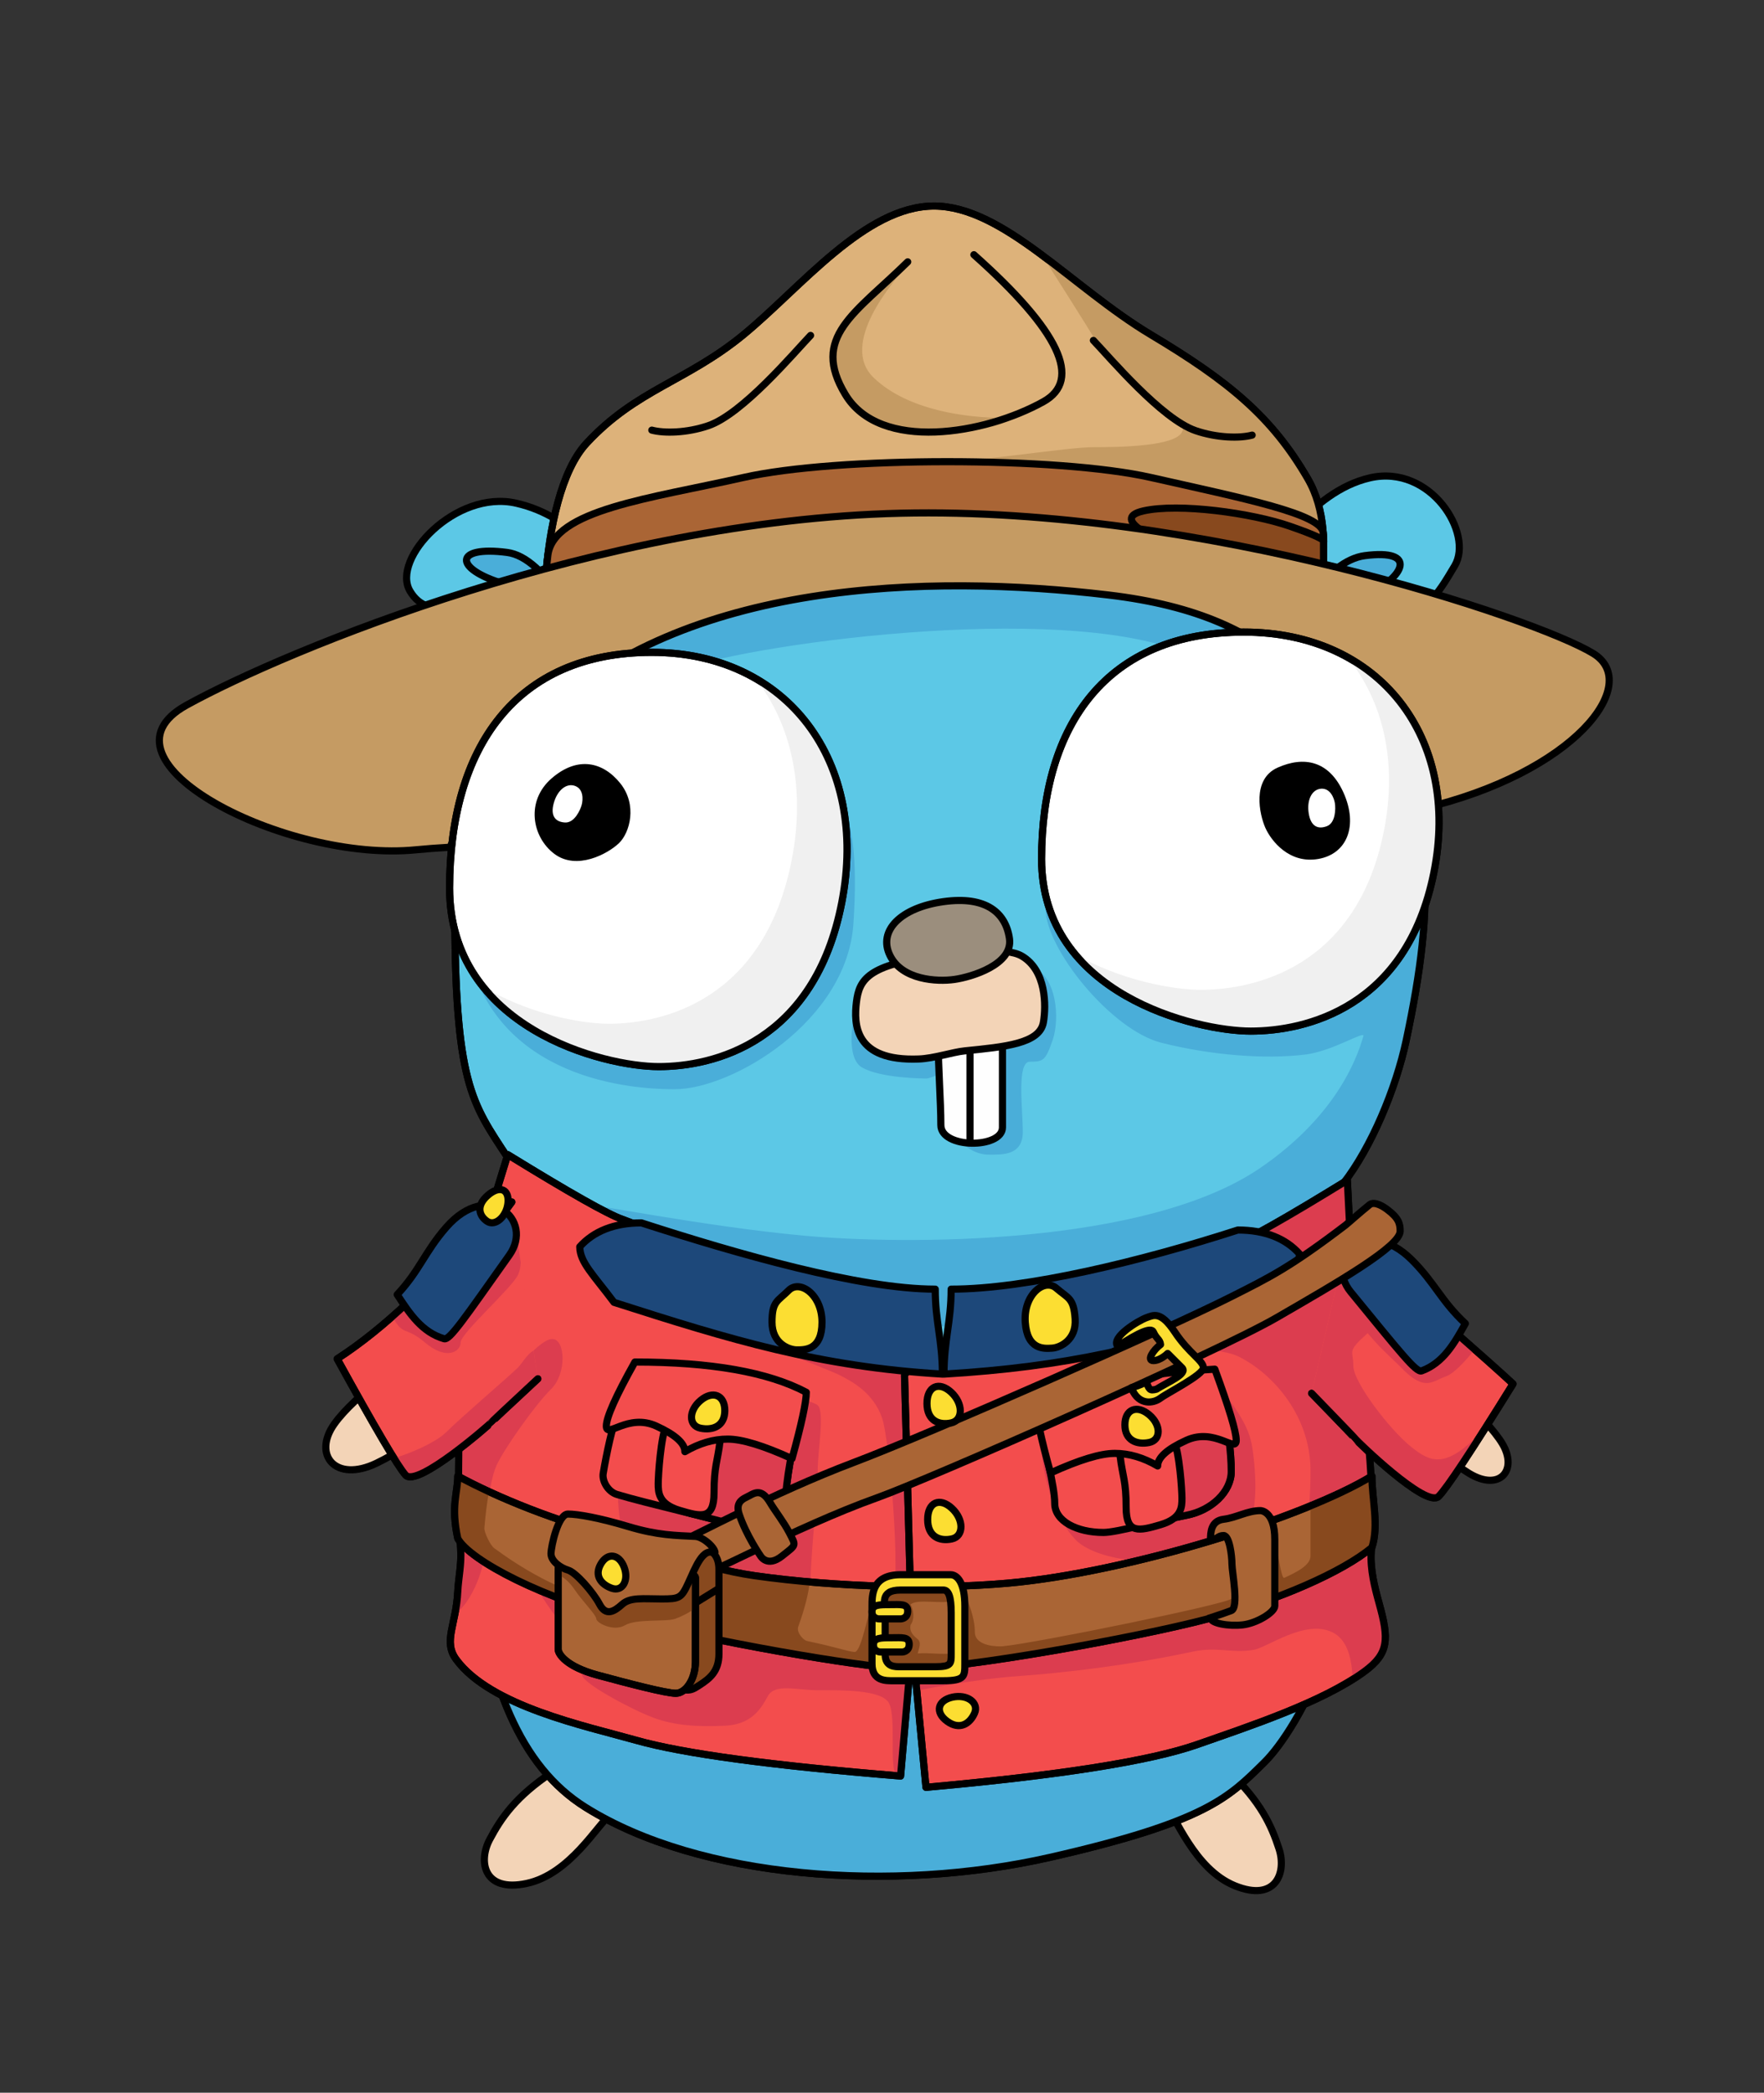 <?xml version="1.0" encoding="UTF-8"?>
<svg width="247px" height="293px" viewBox="0 0 247 293" version="1.1" xmlns="http://www.w3.org/2000/svg" xmlns:xlink="http://www.w3.org/1999/xlink">
    <rect x="0" y="0" width="247" height="293" fill="#333333" stroke="none"/>
    <!-- Generator: Sketch 54.1 (76490) - https://sketchapp.com -->
    <title>Mountie Gopher</title>
    <desc>Created with Sketch.</desc>
    <g id="Mountie-Gopher" stroke="none" stroke-width="1" fill="none" fill-rule="evenodd">
        <g id="gopher-mountie" transform="translate(21.5, 28)">
            <path d="M51.333,220.755 C48.484,226.076 48.07,229.635 48.07,233.107 C48.07,236.579 50.791,240.107 55.54,236.107 C60.289,232.107 60.418,224.107 61.367,222.107" id="leg-2" stroke="#000000" fill="#F3D4B7" stroke-linecap="round" stroke-linejoin="round" transform="translate(54.719, 229.319) rotate(28) translate(-54.719, -229.319) "></path>
            <path d="M146.715,220.755 C143.866,226.076 143.452,229.635 143.452,233.107 C143.452,236.579 146.173,240.107 150.922,236.107 C155.671,232.107 155.799,224.107 156.749,222.107" id="leg-" stroke="#000000" fill="#F3D4B7" stroke-linecap="round" stroke-linejoin="round" transform="translate(150.101, 229.319) scale(-1, 1) rotate(18) translate(-150.101, -229.319) "></path>
            <g id="ear" transform="translate(153.829, 31.985)" stroke="#000000" stroke-linecap="round" stroke-linejoin="round">
                <path d="M7.957,6.494 C4.213,14.542 4.187,15.876 4.211,21.138 C4.236,26.401 14.451,31.609 20.726,25.575 C27,19.542 26.592,8.412 27.839,5.386" fill="#5CC8E6" transform="translate(16.023, 16.833) rotate(211) translate(-16.023, -16.833) "></path>
                <path d="M10.271,26.829 C9.494,27.222 11.271,25.551 16.271,23.19 C21.271,20.829 23.271,16.829 15.764,17.814 C13.157,18.156 10.383,20.325 7.44,24.32" id="Path" fill="#4AAED9"></path>
            </g>
            <g id="ear-copy" transform="translate(48.777, 51.034) scale(-1, 1) translate(-48.777, -51.034) translate(32.277, 35.534)" stroke="#000000" stroke-linecap="round" stroke-linejoin="round">
                <path d="M12.967,7.236 C9.223,15.284 3.193,14.392 3.218,19.654 C3.242,24.916 16.029,28.579 22.303,22.546 C28.577,16.513 28.001,8.984 29.247,5.958" id="ear" fill="#5CC8E6" transform="translate(16.232, 15.815) rotate(211) translate(-16.232, -15.815) "></path>
                <path d="M10.271,21.829 C9.494,22.222 9.271,20.267 16.271,18.19 C23.271,16.112 23.271,12.829 15.764,13.814 C13.157,14.156 10.383,16.658 7.44,21.32" id="Path" fill="#4AAED9"></path>
            </g>
            <g id="body" transform="translate(42, 43)">
                <path d="M16.6,19.131 C6.87,29.401 0.175,40.562 0.175,55.773 C0.175,80.817 2.551,83.361 7.58,91.065 C8.039,93.185 8.371,95.742 8.503,99.051 C8.675,103.339 5.313,109.588 4.69,113.739 C2.746,126.691 1.265,138.691 2.551,147.936 C4.891,164.756 9.233,176.257 18.503,182.051 C34.503,192.051 61.503,194.051 83.503,189.051 C105.503,184.051 108.6,180.595 113.503,175.775 C118.407,170.956 127.503,154.051 125.503,136.051 C123.503,118.051 122.6,111.757 124.6,94.677 C128.503,89.662 131.952,81.468 133.406,74.631 C137.495,55.398 137.495,42.427 128.503,32.051 C115.503,17.051 111.638,5.131 88.6,2.131 C65.561,-0.869 34.6,0.131 16.6,19.131 Z" stroke="#000000" fill="#5CC8E6"></path>
                <path d="M20.507,15.448 C28.337,13.365 40.811,10.42 45,8.741 C51,6.335 94,8.668 96,8.668 C96.842,8.668 102.652,9.259 109.171,9.88 C116.323,15.388 120.816,23.181 128.503,32.051 C137.495,42.427 137.495,55.398 133.406,74.631 C131.952,81.468 128.503,89.662 124.6,94.677 C123.894,100.7 123.55,105.382 123.488,109.709 C108.967,112.681 92.238,114.782 81,115.475 C58,116.895 15,97.425 17,97.425 C19,97.425 35,100.704 49,102 C63,103.296 96.956,103.5 113,92.5 C120.914,87.074 125.564,80.471 127.404,74.073 C127.646,73.231 123.109,76.179 119.269,76.648 C113.608,77.341 106.076,76.746 99.131,75 C92.093,73.23 82.904,61.843 82.904,56.233 C82.904,53.292 128.642,58.786 129,56.507 C130.436,47.355 120,29.407 104,21.171 C88,12.935 43,18.844 32,22.685 C31.452,22.877 45.901,26.26 53.132,38.302 C56.054,43.169 56.579,49.483 56,58.298 C55.101,72 39,81.5 31,81.5 C28.194,81.5 8.519,81.54 2.828,65.097 C0.962,59.706 3.686,46.836 11,26.485 C11.047,26.125 11.096,25.776 11.146,25.437 C12.823,23.282 14.65,21.189 16.6,19.131 C17.843,17.819 19.147,16.593 20.507,15.448 Z M123.491,156.643 C120.826,165.757 116.422,172.907 113.503,175.775 C108.6,180.595 105.503,184.051 83.503,189.051 C61.503,194.051 34.503,192.051 18.503,182.051 C10.828,177.254 6.531,168.546 3.952,156.147 C6.156,156.19 9.113,156.558 12.604,156.558 C23.39,156.558 49.002,160.3 56.16,159 C63.318,157.701 110,153.972 121.075,155.662 C122.045,155.81 122.849,156.146 123.491,156.643 Z M58,66.361 C60,63.722 77.485,63.097 81,64.382 C84.515,65.668 84.904,71.675 83.904,74.587 C82.904,77.5 82.6,77.648 80.713,77.648 C78.827,77.648 79.713,84.218 79.713,87.5 C79.713,90.782 76.867,90.662 75,90.662 C73.133,90.662 71.6,89.718 69.688,87.5 C68.413,86.021 68.837,82.966 70.96,78.336 C68.053,79.445 66.499,80 66.299,80 C65.998,80 59.808,80 57.16,78.429 C54.512,76.858 56,69 58,66.361 Z" id="shadow" fill="#4AAED9"></path>
                <path d="M16.6,19.131 C6.87,29.401 0.175,40.562 0.175,55.773 C0.175,80.817 2.551,83.361 7.58,91.065 C8.039,93.185 8.371,95.742 8.503,99.051 C8.675,103.339 5.313,109.588 4.69,113.739 C2.746,126.691 1.265,138.691 2.551,147.936 C4.891,164.756 9.233,176.257 18.503,182.051 C34.503,192.051 61.503,194.051 83.503,189.051 C105.503,184.051 108.6,180.595 113.503,175.775 C118.407,170.956 127.503,154.051 125.503,136.051 C123.503,118.051 122.6,111.757 124.6,94.677 C128.503,89.662 131.952,81.468 133.406,74.631 C137.495,55.398 137.495,42.427 128.503,32.051 C115.503,17.051 111.638,5.131 88.6,2.131 C65.561,-0.869 34.6,0.131 16.6,19.131 Z" id="body-over-shadow" stroke="#000000"></path>
            </g>
            <g id="teeth" transform="translate(109.722, 114.718)" stroke="#000000">
                <path d="M0.145,2.807 C0.145,6.817 0.519,11.476 0.519,14.803 C0.519,18.131 9.145,18.131 9.145,15.131 C9.145,12.131 9.145,5.807 9.145,2.807 C9.145,-0.193 0.145,-1.204 0.145,2.807 Z" id="tooth-2" fill="#FEFEFE"></path>
                <path d="M4.6,2.79 L4.6,17.131" id="tooth"></path>
            </g>
            <path d="M98.432,112.056 C97.999,115.161 97.973,120.392 107.025,120.194 C109.169,120.147 111.737,119.311 113.487,119.166 C119.123,118.698 123.988,118.336 124.556,115.359 C124.997,113.046 125.087,108.113 121.718,106.047 C119.402,104.627 113.557,105.422 109.667,105.836 C100.117,106.853 98.866,108.951 98.432,112.056 Z" id="mug" stroke="#000000" fill="#F3D4B7" transform="translate(111.532, 112.718) rotate(-1) translate(-111.532, -112.718) "></path>
            <path d="M102.674,104.621 C102.674,108.288 108.709,109.205 111.123,109.205 C113.537,109.205 118.365,108.288 119.572,104.621 C120.779,100.955 117.158,98.205 111.123,98.205 C105.088,98.205 102.674,100.955 102.674,104.621 Z" id="nose" stroke="#000000" fill="#9B8E7D" transform="translate(111.239, 103.705) scale(-1, 1) rotate(8) translate(-111.239, -103.705) "></path>
            <g id="hat">
                <path d="M109.282,0.848 C99.623,0.848 90.623,12.271 82.623,18.848 C74.623,25.425 67.623,26.516 60.623,34.068 C53.623,41.62 53.623,65.908 56.623,70.547 C59.623,75.186 65.623,56.598 85.623,54.223 C105.623,51.848 135.623,53.09 145.623,56.702 C155.623,60.313 161.623,66.977 161.623,63.645 C161.623,60.313 166.623,47.683 161.623,39.041 C156.623,30.398 150.623,25.425 139.623,18.848 C128.623,12.271 118.941,0.848 109.282,0.848 Z" id="Path-6" stroke="#000000" fill="#DDB27A"></path>
                <path d="M127.36,9.97 C131.3,13.026 135.363,16.301 139.623,18.848 C142.179,20.376 144.465,21.818 146.531,23.239 C149.59,26.079 156.233,31.333 157,32.499 C157.476,33.222 158.872,34.954 160.207,36.732 C160.69,37.473 161.161,38.241 161.623,39.041 C162.39,40.365 162.921,41.784 163.272,43.248 C163.314,43.461 163.362,43.683 163.418,43.914 C163.521,44.423 163.603,44.938 163.666,45.455 C151.881,42.764 145.326,40.958 144,40.037 C142,38.648 123,36.329 123,36.485 C123,36.642 107.654,36.329 111.688,36.485 C115.722,36.642 127.866,34.61 131.6,34.61 C135.333,34.61 143,34.498 144,32.499 C145,30.5 141,29.351 140,28.534 C139,27.717 134,23.338 133,21.5 C132.333,20.275 129.635,15.941 124.904,8.5 C125.749,9.005 126.568,9.495 127.36,9.97 Z M106.156,8.5 C103.334,11.5 96.017,20.209 100.808,24.855 C105.6,29.5 114,30.5 118.867,30.5 C123.733,30.5 109.84,34.471 104,31.985 C98.16,29.5 93.899,25.5 96,19.5 C100,11.5 102.334,11.5 106.156,8.5 Z" id="shadow-hat" fill="#C59B63"></path>
                <path d="M109.282,0.848 C99.623,0.848 90.623,12.271 82.623,18.848 C74.623,25.425 67.623,26.516 60.623,34.068 C53.623,41.62 53.623,65.908 56.623,70.547 C59.623,75.186 65.623,56.598 85.623,54.223 C105.623,51.848 135.623,53.09 145.623,56.702 C155.623,60.313 161.623,66.977 161.623,63.645 C161.623,60.313 166.623,47.683 161.623,39.041 C156.623,30.398 150.623,25.425 139.623,18.848 C128.623,12.271 118.941,0.848 109.282,0.848 Z" id="Path-6-Copy-3" stroke="#000000"></path>
                <path d="M82.623,38.848 C69.6,41.79 55.975,43.373 55.209,49.759 C54.153,58.566 54.884,63.858 56.623,66.547 C59.623,71.186 65.623,52.598 85.623,50.223 C105.623,47.848 135.623,49.09 145.623,52.702 C155.623,56.313 161.623,66.977 161.623,63.645 C161.623,61.206 164.302,53.787 163.777,46.595 C163.585,43.961 152.647,41.79 139.623,38.848 C126.6,35.906 95.647,35.906 82.623,38.848 Z" id="Path-6-Copy" stroke="#000000" fill="#AA6535"></path>
                <path d="M138.6,43.534 C143.6,42.403 153.829,43.848 159.07,45.662 C162.564,46.871 164.148,47.611 163.822,47.88 L163.822,52.662 C151.986,50.71 145.245,49.425 143.6,48.807 C141.131,47.88 133.6,44.665 138.6,43.534 Z" id="Path-10" stroke="#000000" fill="#88491E"></path>
                <path d="M177.556,85.237 L177.543,85.223 C163.253,70.223 159.004,58.303 133.68,55.303 C108.356,52.303 74.322,53.303 54.536,72.303 C48.673,77.933 44.473,83.907 41.512,90.62 C39.66,90.728 38.081,90.846 36.812,90.974 C18.6,92.825 -9.4,78.482 4.6,70.741 C18.6,63 62.6,44.84 104.6,43.855 C146.6,42.869 193.6,58.586 201.6,63.5 C208.512,67.746 199,80.228 177.556,85.237 L177.556,85.237 Z" id="Path" stroke="#000000" fill="#C59B63"></path>
                <path d="M105.6,8.662 C98.16,15.959 92,19.167 96.867,27.239 C101.733,35.311 116.37,32.816 124.6,28.239 C130.086,25.188 126.842,18.329 114.867,7.662" id="Path-9" stroke="#000000" stroke-linecap="round" stroke-linejoin="round"></path>
                <path d="M131.6,19.662 C133.938,22.111 141.131,30.662 145.92,32.299 C148.959,33.338 152.138,33.374 153.829,32.921" id="Path-8" stroke="#000000" stroke-linecap="round" stroke-linejoin="round"></path>
                <path d="M69.769,18.964 C72.107,21.413 79.3,29.964 84.089,31.601 C87.128,32.64 90.307,32.675 91.998,32.223" id="Path-8-Copy" stroke="#000000" stroke-linecap="round" stroke-linejoin="round" transform="translate(80.883, 25.731) scale(-1, 1) translate(-80.883, -25.731) "></path>
            </g>
            <g id="eye-2" transform="translate(124, 60)">
                <path d="M0.346,32.285 C0.346,51.227 22.019,56.364 29.634,56.364 C37.249,56.364 51.454,53.154 55.262,34.211 C59.069,15.269 47.684,0.5 28.646,0.5 C9.609,0.5 0.346,13.342 0.346,32.285 Z" stroke="#000000" fill="#FFFFFF"></path>
                <path d="M43.13,3.987 C53.022,9.444 57.962,20.778 55.262,34.211 C51.454,53.154 37.249,56.364 29.634,56.364 C24.246,56.364 11.821,53.793 5.013,45.579 C11.412,49.285 18.803,50.585 22.634,50.585 C30.249,50.585 44.454,47.375 48.262,28.432 C50.217,18.705 48.166,10.079 43.13,3.987 Z" id="shadow" fill="#F0F0F0"></path>
                <path d="M0.346,32.285 C0.346,51.227 22.019,56.364 29.634,56.364 C37.249,56.364 51.454,53.154 55.262,34.211 C59.069,15.269 47.684,0.5 28.646,0.5 C9.609,0.5 0.346,13.342 0.346,32.285 Z" id="eye-copy-3" stroke="#000000"></path>
                <path d="M30.101,26.549 C30.101,30.549 35.101,31.549 37.101,31.549 C39.101,31.549 43.101,30.549 44.101,26.549 C45.101,22.549 42.101,19.549 37.101,19.549 C32.101,19.549 30.101,22.549 30.101,26.549 Z" id="pupil-2" fill="#000000" transform="translate(37.197, 25.549) rotate(66) translate(-37.197, -25.549) "></path>
                <path d="M37.841,27.115 C36.795,26.327 36.584,25.24 38.017,23.998 C39.45,22.757 41.094,22.603 41.853,23.639 C42.612,24.675 41.727,25.865 41.154,26.362 C40.581,26.859 38.887,27.903 37.841,27.115 Z" id="white-of-the-eye-copy" fill="#FFFFFF" transform="translate(39.573, 25.177) rotate(-58) translate(-39.573, -25.177) "></path>
            </g>
            <g id="eye" transform="translate(41, 63)">
                <path d="M0.453,33.336 C0.453,53.002 22.127,58.336 29.742,58.336 C37.357,58.336 51.562,55.002 55.369,35.336 C59.177,15.669 47.791,0.336 28.754,0.336 C9.716,0.336 0.453,13.669 0.453,33.336 Z" stroke="#000000" fill="#FFFFFF"></path>
                <path d="M43.237,3.956 C53.129,9.622 58.07,21.389 55.369,35.336 C51.562,55.002 37.357,58.336 29.742,58.336 C24.354,58.336 11.928,55.666 5.121,47.138 C11.519,50.985 18.91,52.336 22.742,52.336 C30.357,52.336 44.562,49.002 48.369,29.336 C50.325,19.237 48.274,10.28 43.237,3.956 Z" id="shadow" fill="#F0F0F0"></path>
                <path d="M0.453,33.336 C0.453,53.002 22.127,58.336 29.742,58.336 C37.357,58.336 51.562,55.002 55.369,35.336 C59.177,15.669 47.791,0.336 28.754,0.336 C9.716,0.336 0.453,13.669 0.453,33.336 Z" id="eye-copy-3" stroke="#000000"></path>
                <path d="M15.115,28.546 C11.978,26.182 11.087,21.142 14.744,17.974 C18.401,14.805 21.949,15.677 24.355,18.674 C26.761,21.672 25.713,25.584 24.156,27.065 C22.6,28.546 18.252,30.91 15.115,28.546 Z" id="pupil" fill="#000000"></path>
                <path d="M15.248,23.522 C14.203,22.734 13.991,21.647 15.424,20.405 C16.857,19.164 18.501,19.01 19.26,20.046 C20.019,21.083 19.134,22.273 18.561,22.769 C17.988,23.266 16.294,24.31 15.248,23.522 Z" id="white-of-the-eye" fill="#FFFFFF" transform="translate(16.98, 21.584) rotate(-34) translate(-16.98, -21.584) "></path>
            </g>
            <path d="M96.6,154.163 C83.848,150.164 68.037,143.545 65.6,142.701 C63.6,142.008 58.266,138.995 49.6,133.662 C45.6,146.616 43.6,153.764 43.6,155.107 C43.6,156.859 42.088,175.089 43.007,188.929 C43.145,191.009 42.688,192.963 42.6,194.802 C42.375,199.5 40.507,201.794 42.375,204.339 C47.193,210.901 60.471,213.647 67.6,215.662 C74.196,217.527 86.529,219.194 104.6,220.662 L106.6,197.662 L108.6,161 C102.562,157.057 98.562,154.778 96.6,154.163 Z" id="jacket" stroke="#000000" fill="#F34D4D" stroke-linecap="round" stroke-linejoin="round"></path>
            <g id="shadow-jacket" transform="translate(41, 133)">
                <path d="M58.945,22.707 C60.895,23.764 63.443,25.309 66.59,27.344 C66.871,28.944 67.135,30.497 67.381,32.001 L65.6,64.662 L63.721,86.267 C63.441,87.222 63.2,87.7 63,87.5 C62,86.5 63,79.5 62,77.5 C61,75.5 55,75.648 52,75.648 C49,75.648 46,74.648 45,76.5 C44,78.352 42.674,80.444 39,80.619 C35.326,80.795 32,80.619 29,79.5 C26,78.381 19,74.648 19,73.5 C19,72.352 18,68.505 17,67.5 C16,66.495 9,56.861 12,57.972 C15,59.084 26,56.861 25,54.5 C24,52.139 24,47.853 24,47.648 C24,47.444 28,31.5 29,30.5 C30,29.5 51,34.768 52,35.746 C53,36.724 52,41.972 52,44.882 C52,47.791 51,56.861 51,60.5 C51,64.139 60,63.853 62,63.853 C64,63.853 62.192,40.903 61,37.5 C59.808,34.097 57,32.5 55,31.5 C53,30.5 37,24.408 32,22.5 C28.667,21.228 28.667,19.58 32,17.555 L58.945,22.707 Z M1.181,65.05 C1.369,64.101 1.541,63.034 1.6,61.802 C1.688,59.963 2.145,58.009 2.007,55.929 C1.638,50.372 1.661,44.108 1.82,38.487 C4.769,35.259 7.375,33.04 8,32.5 C9.508,31.197 13.008,26.475 14.832,26.475 C16.655,26.475 16.913,31.279 14.655,33.5 C12.396,35.721 8,41.972 7,44.227 C6,46.482 5.441,51.969 5.441,55.484 C5.441,58.525 3.615,63.249 1.181,65.05 Z" id="Combined-Shape" fill="#DC3D4F"></path>
                <path d="M55.6,21.163 C42.848,17.164 27.037,10.545 24.6,9.701 C22.6,9.008 17.266,5.995 8.6,0.662 C4.6,13.616 2.6,20.764 2.6,22.107 C2.6,23.859 1.088,42.089 2.007,55.929 C2.145,58.009 1.688,59.963 1.6,61.802 C1.375,66.5 -0.493,68.794 1.375,71.339 C6.193,77.901 19.471,80.647 26.6,82.662 C33.196,84.527 45.529,86.194 63.6,87.662 L65.6,64.662 L67.6,28 C61.562,24.057 57.562,21.778 55.6,21.163 Z" id="jacket-copy" stroke="#000000" stroke-linecap="round" stroke-linejoin="round"></path>
            </g>
            <path d="M162.476,161.69 C153.476,161.259 129.476,147.323 126.476,146.284 C124.476,145.591 119.143,142.578 110.476,137.245 C109.81,150.199 109.476,157.347 109.476,158.69 C109.476,160.395 106.297,175.651 107.132,189.269 C107.285,191.751 106.649,194.239 106.033,196.459 C104.632,201.505 104.632,203.5 108.102,206.038 C114.003,210.355 124.329,213.732 131.476,216.245 C138.072,218.564 150.739,220.564 169.476,222.245 L171.476,201.245 L172.476,164.583 C171.81,162.942 168.476,161.978 162.476,161.69 Z" id="jacket-2" stroke="#000000" fill="#F34D4D" stroke-linecap="round" stroke-linejoin="round" transform="translate(138.816, 179.745) scale(-1, 1) translate(-138.816, -179.745) "></path>
            <g id="shadow-jacket-2" transform="translate(105, 137)">
                <path d="M13.338,24.165 C23.83,21.552 43.462,10.217 46.156,9.284 C48.156,8.591 53.489,5.578 62.156,0.245 C62.823,13.199 63.156,20.347 63.156,21.69 C63.156,23.395 66.335,38.651 65.5,52.269 C65.348,54.751 65.983,57.239 66.6,59.459 C68,64.505 68,66.5 64.531,69.038 C64.022,69.41 63.479,69.776 62.909,70.134 C62.775,67.102 62.151,64.515 60,63.505 C56.178,61.71 50.983,65.681 49,66 C45.901,66.5 43.906,65.511 40.476,66.25 C31.502,68.183 22.382,69.225 16,69.679 C9.618,70.133 2,71.679 2,71.679 C2,71.679 4,66.5 5,66.5 C5.401,66.5 13.674,64.309 23.443,61.531 C24.595,61.204 36.759,53.484 33,53.484 C31.012,53.484 26.095,52.731 24.013,50.484 C19.413,45.521 18.48,34.981 19.904,34.558 C23.202,33.579 26.439,32.593 29.393,31.656 C30.027,31.455 41.453,24.938 45,30.097 C46.141,31.756 48.132,34.23 48.718,36.977 C49.084,38.69 49.291,41.51 49.278,43.303 C49.233,49.631 46.284,54.632 46.685,54.498 C52.205,52.657 56,51.15 56,50.5 C56,49.139 57,48.31 57,40.882 C57,33.454 52,27.5 47,24.963 C42,22.425 25,25.251 15,25.251 C13.838,25.251 13.324,24.863 13.338,24.165 Z" id="Combined-Shape" fill="#DC3D4F"></path>
                <path d="M57.476,24.69 C48.476,24.259 24.476,10.323 21.476,9.284 C19.476,8.591 14.143,5.578 5.476,0.245 C4.81,13.199 4.476,20.347 4.476,21.69 C4.476,23.395 1.297,38.651 2.132,52.269 C2.285,54.751 1.649,57.239 1.033,59.459 C-0.368,64.505 -0.368,66.5 3.102,69.038 C9.003,73.355 19.329,76.732 26.476,79.245 C33.072,81.564 45.739,83.564 64.476,85.245 L66.476,64.245 L67.476,27.583 C66.81,25.942 63.476,24.978 57.476,24.69 Z" id="jacket-2-copy-2" stroke="#000000" stroke-linecap="round" stroke-linejoin="round" transform="translate(33.816, 42.745) scale(-1, 1) translate(-33.816, -42.745) "></path>
            </g>
            <g id="pocket" transform="translate(123, 163)" stroke="#000000">
                <path d="M1.346,9.317 C1.691,11.789 3.185,16.969 3.185,19.484 C3.185,22 6.313,23.56 10,23.56 C11.932,23.56 17.186,22.023 21.665,21.146 C25.139,20.466 27.901,17.853 27.901,15.015 C27.901,12.365 27.406,8.396 26.829,7.317 C26,5.768 1,6.845 1.346,9.317 Z" id="Path-3" fill="#F34D4D"></path>
                <path d="M18.777,21.766 C19.748,21.544 20.724,21.33 21.665,21.146 C25.139,20.466 27.901,17.853 27.901,15.015 C27.901,12.365 27.406,8.396 26.829,7.317 C26.512,6.724 22.648,6.516 18.02,6.624 C10.567,6.798 15.125,22.601 18.777,21.766 Z" id="shadow-pocket" fill="#DC3D4F"></path>
                <path d="M12.346,12.89 C12.691,15.764 13.185,16.306 13.185,20.061 C13.185,23.815 15,23.356 18,22.474 C21,21.592 21,19.942 21,18.778 C21,17.614 20.658,12.365 19.829,10.564 C19,8.763 12,10.015 12.346,12.89 Z" id="Path-3-Copy" fill="#F34D4D"></path>
                <path d="M0.6,5.934 C5.933,3.109 14.266,1.364 25.6,0.697 C27.6,6.123 28.6,9.444 28.6,10.662 C28.6,12.489 25.6,8.836 21.6,10.662 C18.933,11.88 17.6,13.076 17.6,14.251 C15.6,13.076 13.6,12.489 11.6,12.489 C9.6,12.489 6.6,13.401 2.6,15.227 C1.266,10.384 0.6,7.286 0.6,5.934 Z" fill="#F34D4D" stroke-linejoin="round"></path>
                <path d="M13.012,8.495 C13.012,6.295 14.707,5.652 16.402,7.074 C18.097,8.495 18.097,10.627 16.402,10.965 C14.707,11.304 13.012,10.695 13.012,8.495 Z" id="button-copy-9" fill="#FCDE32"></path>
            </g>
            <g id="pocket-2" transform="translate(77, 174) scale(-1, 1) translate(-77, -174) translate(62, 162)" stroke="#000000">
                <path d="M2.002,9.799 C2.361,12.271 3.516,17.256 3.516,20.484 C3.516,23.713 7.482,24.636 10.601,23.56 C12.989,22.737 23,20.484 27.103,19.241 C28.408,18.845 29.211,17.32 29.041,16.302 C28.6,13.661 27.721,9.435 27.099,8.317 C26.236,6.768 1.643,7.327 2.002,9.799 Z" id="Path-3-Copy-3" fill="#F34D4D"></path>
                <path d="M2.002,9.799 C2.361,12.271 3.516,17.256 3.516,20.484 C3.516,23.713 7.482,24.636 10.601,23.56 C11.622,23.208 14.035,22.595 16.785,21.911 C20.468,20.996 18.837,7.247 12.063,7.652 C6.627,7.977 1.842,8.699 2.002,9.799 Z" id="shadow-pocket-2" fill="#DC3D4F"></path>
                <path d="M12.679,11.762 C13.025,14.672 13.519,15.221 13.519,19.023 C13.519,22.824 15.334,22.359 18.334,21.467 C21.334,20.574 21.334,18.903 21.334,17.724 C21.334,16.545 20.992,11.231 20.163,9.407 C19.334,7.583 12.334,8.851 12.679,11.762 Z" id="Path-3-Copy-2" fill="#F34D4D"></path>
                <path d="M0.6,4.934 C5.933,2.109 13.933,0.697 24.6,0.697 C27.266,5.456 28.6,8.444 28.6,9.662 C28.6,11.489 25.6,7.836 21.6,9.662 C18.933,10.88 17.6,12.076 17.6,13.251 C15.6,12.076 13.6,11.489 11.6,11.489 C9.6,11.489 6.6,12.401 2.6,14.227 C1.266,9.384 0.6,6.286 0.6,4.934 Z" id="pocket" fill="#F34D4D" stroke-linejoin="round"></path>
                <path d="M12.012,7.495 C12.012,5.295 13.707,4.652 15.402,6.074 C17.097,7.495 17.097,9.627 15.402,9.965 C13.707,10.304 12.012,9.695 12.012,7.495 Z" id="button-copy-9" fill="#FCDE32"></path>
            </g>
            <path d="M36.1,158.502 C34.1,162.633 28.1,168.633 26.1,173.502 C24.1,178.371 28.1,181.502 33.1,177.502 C38.1,173.502 43.339,166.502 44.339,164.502" id="hand" stroke="#000000" fill="#F3D4B7" stroke-linecap="round" stroke-linejoin="round" transform="translate(34.956, 168.915) rotate(13) translate(-34.956, -168.915) "></path>
            <path d="M182.235,160.22 C180.722,163.618 174.185,171.552 172.672,175.557 C171.16,179.562 174.185,182.137 177.966,178.847 C181.747,175.557 187.71,166.8 188.466,165.155" id="hand-2" stroke="#000000" fill="#F3D4B7" stroke-linecap="round" stroke-linejoin="round" transform="translate(180.37, 170.284) scale(-1, 1) rotate(10) translate(-180.37, -170.284) "></path>
            <g id="belt" transform="translate(42, 140)">
                <path d="M128.6,38.662 C119.269,44.382 94.6,52.152 77.6,53.662 C67.562,54.554 53.688,54.257 42.156,52.614 C34.158,51.475 27.285,48.169 23.6,47.312 C14.6,45.218 5.6,41.406 0.6,38.662 C0.6,40.985 -0.4,42.812 0.6,47.406 C2.314,50.502 12.71,55.931 24.64,58.838 C40.543,62.713 59.172,65.662 63.6,65.662 C71.35,65.662 95.6,61.292 105.6,58.662 C115.6,56.033 124.533,52.045 128.6,48.662 C129.6,45.578 128.6,41.885 128.6,38.662 Z" stroke="#000000" fill="#AA6535" stroke-linecap="round" stroke-linejoin="round"></path>
                <g id="shadow-belt" transform="translate(0, 38)">
                    <path d="M112.335,18.639 C113.036,18.185 113.924,17.648 115,17.03 L115,10.5 C115.393,10.319 115.847,15.123 116.317,14.912 C118.047,14.137 120,13.15 120,11.861 L120,4.836 C123.492,3.404 126.452,1.978 128.6,0.662 C128.6,3.885 129.6,7.578 128.6,10.662 C125.476,13.261 119.48,16.216 112.335,18.639 Z M110.003,19.397 C108.568,19.845 107.096,20.269 105.6,20.662 C95.6,23.292 71.35,27.662 63.6,27.662 C59.172,27.662 40.543,24.713 24.64,20.838 C12.71,17.931 2.314,12.502 0.6,9.406 C-0.4,4.812 0.6,2.985 0.6,0.662 C1.833,1.339 3.31,2.081 4.97,2.846 C4.658,4.5 4.454,6.384 4.324,7.942 C4.276,8.512 5.139,10.35 5.716,10.773 C9.106,13.262 14.942,16.998 21,18.119 C23.43,18.569 27.249,19.347 31.531,20.233 C31.179,17.243 31.52,15.063 33.044,12.444 C35.798,13.319 38.883,14.148 42.156,14.614 C44.643,14.969 47.24,15.26 49.884,15.491 C49.689,17.168 49.219,19.126 48.264,21.77 C48,22.5 48.934,23.637 49.52,23.76 C53.766,24.651 55.068,25.194 56.16,25.3 C57.16,25.3 58.088,19.286 58.808,18.119 C59.226,17.443 60.898,16.7 62.777,16.137 C65.118,16.171 67.418,16.159 69.632,16.101 C70.491,16.91 71.237,17.692 70,18.119 C68.457,18.653 64.844,17.782 64,18.653 C64.378,19.28 64.646,20.662 64,21.5 C63.808,22.5 64.428,23.022 65,23.505 C65.572,23.988 65.162,24.771 65,25.5 C66.707,25.37 68.01,25.672 70,25.5 C70.368,21.197 70.363,14.294 71.321,16.5 C72.167,18.448 73,20.542 73,22.5 C73,24.617 76.503,24.536 76.867,24.5 C81.897,24 108.203,18.587 108.901,17.853 C109.353,17.379 109.609,18.665 110.003,19.397 Z" id="Combined-Shape" fill="#88491E"></path>
                    <path d="M128.6,0.662 C119.269,6.382 94.6,14.152 77.6,15.662 C67.562,16.554 53.688,16.257 42.156,14.614 C34.158,13.475 27.285,10.169 23.6,9.312 C14.6,7.218 5.6,3.406 0.6,0.662 C0.6,2.985 -0.4,4.812 0.6,9.406 C2.314,12.502 12.71,17.931 24.64,20.838 C40.543,24.713 59.172,27.662 63.6,27.662 C71.35,27.662 95.6,23.292 105.6,20.662 C115.6,18.033 124.533,14.045 128.6,10.662 C129.6,7.578 128.6,3.885 128.6,0.662 Z" id="belt-copy-2" stroke="#000000" stroke-linecap="round" stroke-linejoin="round"></path>
                </g>
                <path d="M106,47.56 C106,46.56 106.059,44.927 107.829,44.713 C109.6,44.5 111.171,43.5 113,43.5 C113,43.5 115,43.5 115,47.56 C115,51.62 115,55.982 115,56.853 C115,57.724 112.5,59.276 110.5,59.5 C108.5,59.724 106,59.276 106,58.5 C107.744,57.922 107.744,57.922 108.901,57.5 C110.009,57.096 109,52.084 109,50.972 C109,49.861 108.658,46.989 107.829,46.989 C107,46.989 107,47.56 106,47.56 Z" id="Path-4" stroke="#000000" fill="#AA6535"></path>
                <g id="buckle" transform="translate(58, 52)" fill="#FCDE32" stroke="#000000">
                    <path d="M4.6,0.475 C8.6,0.475 10.6,0.475 11.6,0.475 C12.6,0.475 13.6,1.708 13.6,4.884 C13.6,8.06 13.6,11.169 13.6,12.933 C13.6,14.696 13.6,15.32 10.6,15.32 C7.6,15.32 4.6,15.32 3.6,15.32 C2.6,15.32 0.6,15.426 0.6,12.933 C0.6,10.44 0.6,6.448 0.6,4.884 C0.6,3.32 0.6,0.475 4.6,0.475 Z M4.578,2.623 C1.6,2.623 2.445,4.679 2.445,5.811 C2.445,6.942 2.445,9.828 2.445,11.631 C2.445,13.434 3.867,13.357 4.578,13.357 C5.289,13.357 7.422,13.357 9.555,13.357 C11.688,13.357 11.688,12.906 11.688,11.631 C11.688,10.356 11.688,8.107 11.688,5.811 C11.688,3.514 11.311,2.623 10.6,2.623 C9.889,2.623 7.556,2.623 4.578,2.623 Z"></path>
                    <path d="M3.1,4.662 C4.6,4.662 5.6,4.495 5.6,5.578 C5.6,6.662 4.6,6.662 4.6,6.662 C4.6,6.662 1.6,6.662 1.6,6.662 C1.6,6.662 0.6,6.662 0.6,5.662 C0.6,4.662 1.6,4.662 3.1,4.662 Z"></path>
                    <path d="M3.308,9.3 C4.808,9.3 5.808,9.132 5.808,10.216 C5.808,11.3 4.808,11.3 4.808,11.3 C4.808,11.3 1.808,11.3 1.808,11.3 C1.808,11.3 0.808,11.3 0.808,10.3 C0.808,9.3 1.808,9.3 3.308,9.3 Z" id="buckle-copy-2"></path>
                </g>
                <g id="sleeve-2" transform="translate(116, 0)">
                    <path d="M22.091,2.428 C19.655,6.598 13.971,15.101 11.527,18.15 C7.527,23.14 4.86,26.517 3.527,28.281 C10.86,36.48 15.193,41.048 16.527,41.984 C18.527,43.388 26.527,32.228 26.527,32.147 C26.527,32.093 28.193,29.606 31.527,24.685" stroke="#000000" fill="#F34D4D" stroke-linecap="round" stroke-linejoin="round" transform="translate(17.527, 22.267) scale(-1, 1) rotate(10) translate(-17.527, -22.267) "></path>
                    <g id="shadow-sleeve-2">
                        <path d="M10.19,4.223 C13.544,8.074 19.96,14.747 22.721,17.171 C24.323,18.578 25.749,19.834 26.997,20.939 C25.703,22.557 24.067,24.32 23,24.692 C21,25.39 20,27 16.476,23.251 C13.564,20.475 13.564,20.475 12,18.658 C9,21.341 10,21.001 10,23.251 C10,25.5 15,32.053 18,34.5 C21,36.947 23,37.544 28,32.454 C28.13,32.321 28.254,32.21 28.371,32.119 C24.937,37.521 22.792,40.652 21.935,41.511 C20.209,43.24 10.393,33.64 10.379,33.56 C10.37,33.507 8.296,31.346 4.159,27.079 L9.367,4.479 C9.64,4.392 9.915,4.306 10.19,4.223 Z" id="Combined-Shape" fill="#DC3D4F"></path>
                        <path d="M22.091,2.428 C19.655,6.598 13.971,15.101 11.527,18.15 C7.527,23.14 4.86,26.517 3.527,28.281 C10.86,36.48 15.193,41.048 16.527,41.984 C18.527,43.388 26.527,32.228 26.527,32.147 C26.527,32.093 28.193,29.606 31.527,24.685" id="sleeve-2-copy-2" stroke="#000000" stroke-linecap="round" stroke-linejoin="round" transform="translate(17.527, 22.267) scale(-1, 1) rotate(10) translate(-17.527, -22.267) "></path>
                    </g>
                    <path d="M10.605,7.701 C14.88,9.437 17.535,9.156 21.839,10.728 C30.288,13.815 27.247,21.876 21.386,20.379 C10.725,17.656 7.253,16.851 7.185,16.052 C6.914,12.831 8.746,10.269 10.605,7.701 Z" id="collar-copy-3" stroke="#000000" fill="#1D487A" stroke-linecap="round" stroke-linejoin="round" transform="translate(17.108, 14.132) scale(-1, 1) rotate(-65) translate(-17.108, -14.132) "></path>
                    <path d="M8.971,5.325 C8.971,3.125 10.666,2.482 12.361,3.903 C14.056,5.325 14.056,7.456 12.361,7.795 C10.666,8.133 8.971,7.525 8.971,5.325 Z" id="button-copy-11" stroke="#000000" fill="#E8DB54" transform="translate(11.302, 5.515) rotate(14) translate(-11.302, -5.515) "></path>
                </g>
                <g id="collar" transform="translate(17, 3)" stroke="#000000">
                    <path d="M52.681,9.494 C63.228,9.494 79.404,5.555 92.828,1.215 C96.663,1.215 99.539,2.413 101.457,4.555 C101.457,6.725 99,10.238 96.663,12.341 C80.272,17.598 68.939,20.363 51.681,21.39 C51.681,16.598 52.681,14.122 52.681,9.494 Z" fill="#1D487A" stroke-linecap="round" stroke-linejoin="round"></path>
                    <path d="M1.681,9.494 C12.228,9.494 29.404,4.555 42.828,0.215 C46.663,0.215 49.539,1.413 51.457,3.555 C51.457,5.725 49.539,7.494 46.663,11.341 C30.272,16.598 17.939,20.363 0.681,21.39 C0.681,16.598 1.681,14.122 1.681,9.494 Z" id="collar-copy-4" fill="#1D487A" stroke-linecap="round" stroke-linejoin="round" transform="translate(26.069, 10.802) scale(-1, 1) translate(-26.069, -10.802) "></path>
                    <path d="M27.6,14.122 C27.6,11.163 28.377,11.217 29.933,9.662 C31.488,8.107 34.6,10.244 34.6,14.122 C34.6,18 32.266,18 31.1,18 C29.933,18 27.6,17.082 27.6,14.122 Z" id="Path-13" fill="#FCDE32"></path>
                    <path d="M63.013,13.887 C63.013,10.928 63.791,10.982 65.347,9.427 C66.902,7.873 70.013,10.01 70.013,13.887 C70.013,17.765 67.68,17.765 66.513,17.765 C65.347,17.765 63.013,16.847 63.013,13.887 Z" id="Path-13-Copy" fill="#FCDE32" transform="translate(66.513, 13.341) scale(-1, 1) rotate(4) translate(-66.513, -13.341) "></path>
                </g>
                <path d="M32.293,47.56 C33.333,47.274 44.565,41.097 56.051,36.754 C67.028,32.602 100,18.055 109,13.5 C114.213,10.862 117.07,9.5 124.875,3.555 C125.189,3.316 126.956,1.729 128.271,0.673 C129.001,0.088 130.406,1.088 130.685,1.295 C132.349,2.533 132.553,3.312 132.553,4.376 C132.553,6.5 123.875,11.5 115.269,16.475 C106.663,21.451 66.526,39.124 59.296,41.705 C47.96,45.753 33.898,53.5 32.293,53.5 C29.666,53.5 30.26,48.12 32.293,47.56 Z" id="string" stroke="#000000" fill="#AA6535"></path>
                <path d="M40,44 C41,47 43,49.861 43,49.861 C43,49.861 43.941,51.5 46,49.861 C48.059,48.221 48,48.5 47,46.56 C46.255,45.115 45.006,43.53 44.34,42.398 C43,40.119 42,41.172 40.983,41.642 C40.208,42 39.527,42.582 40,44 Z" id="small-buckle" stroke="#000000" fill="#AA6535"></path>
                <path d="M97,16.5 C98,16.147 99,15.489 101,18.5 C103,21.511 105,22.5 105,23.5 C105,24.5 100,26.993 99,27.746 C98,28.5 96,28.799 95,26.5 C94.653,26.11 95,26.5 97,25.5 C97.434,26.5 97.434,26.768 98.434,26.5 C100,25.5 102.867,24.367 102,23.5 C101,22.5 100,21.5 100,21.5 C100,21.5 99,22.5 98,22.5 C97,22.5 98,21.001 99,20.251 C98.92,19.5 98.434,19.5 98,18.489 C97.711,17.814 96.044,18.485 93,20.5 C92,19.212 96,16.853 97,16.5 Z" id="small-buclke" stroke="#000000" fill="#FCDE32" stroke-linejoin="round"></path>
                <g id="bag" transform="translate(12.832, 43.459)">
                    <path d="M5.118,7.702 C5.118,11.696 5.118,17.657 5.118,18.329 C5.118,19.002 11.421,23.065 15.783,24.246 C20.144,25.427 20.144,25.427 21.591,24.493 C23.038,23.558 24.337,22.563 24.337,20.096 C24.337,17.629 24.337,10.005 24.337,8.326 C24.337,6.4 23.495,5.486 21.591,5.027 C16.923,3.901 9.221,3.901 7.531,3.901 C5.118,3.901 5.118,3.708 5.118,7.702 Z" id="Path-11-Copy" stroke="#000000" fill="#88491E"></path>
                    <path d="M24.168,11.041 L20.168,13.513" id="Path-2" stroke="#000000"></path>
                    <path d="M1.823,8.828 C1.823,12.822 1.823,18.783 1.823,19.455 C1.823,20.128 2.952,21.884 7.314,23.065 C11.676,24.246 16.923,25.619 18.296,25.619 C19.669,25.619 21.042,23.689 21.042,21.222 C21.042,18.755 21.042,11.131 21.042,9.452 C21.042,7.773 6.648,5.027 4.236,5.027 C1.823,5.027 1.823,4.834 1.823,8.828 Z" id="Path-11" stroke="#000000" fill="#AA6535"></path>
                    <g id="shadow-bag" transform="translate(1, 5)">
                        <path d="M20.042,8.69 C19.145,9.364 17.919,9.953 17.168,10.203 C15.875,10.635 11.768,10.157 10.168,11.099 C8.569,12.041 6.168,10.745 6.168,10.203 C6.168,9.662 4.168,7.661 3.168,6.164 C2.548,5.235 1.963,4.633 0.823,3.95 C0.823,3.909 0.823,3.869 0.823,3.828 C0.823,-0.166 0.823,0.027 3.236,0.027 C5.648,0.027 20.042,2.773 20.042,4.452 C20.042,5.133 20.042,6.793 20.042,8.69 Z" id="Combined-Shape" fill="#88491E"></path>
                        <path d="M0.823,3.828 C0.823,7.822 0.823,13.783 0.823,14.455 C0.823,15.128 1.952,16.884 6.314,18.065 C10.676,19.246 15.923,20.619 17.296,20.619 C18.669,20.619 20.042,18.689 20.042,16.222 C20.042,13.755 20.042,6.131 20.042,4.452 C20.042,2.773 5.648,0.027 3.236,0.027 C0.823,0.027 0.823,-0.166 0.823,3.828 Z" id="Path-11-Copy-3" stroke="#000000"></path>
                    </g>
                    <path d="M11.676,2.282 C15.783,3.515 18.296,3.515 21.042,3.654 C22.123,3.709 23.906,5.29 23.787,6.048 C22.123,5.027 21.042,8.017 20.042,10.189 C19.075,12.289 18.81,12.41 16.296,12.41 C13.783,12.41 11.934,12.142 10.805,13.149 C9.676,14.156 8.532,14.887 7.617,13.149 C6.701,11.41 4.276,8.689 3.236,8.384 C2.196,8.079 0.823,7.139 0.823,6.083 C0.823,5.027 1.823,0.524 3.196,0.524 C4.569,0.524 7.569,1.049 11.676,2.282 Z" id="Path-12" stroke="#000000" fill="#AA6535"></path>
                    <path d="M7.431,8.544 C7.431,6.615 8.956,6.051 10.48,7.298 C12.005,8.544 12.005,10.414 10.48,10.711 C8.956,11.008 7.431,10.474 7.431,8.544 Z" id="button-copy-10" stroke="#000000" fill="#FCDE32" transform="translate(9.527, 8.711) rotate(30) translate(-9.527, -8.711) "></path>
                </g>
            </g>
            <g id="sleeve" transform="translate(22, 136)">
                <path d="M23.712,2.675 C21.712,7.699 16.823,13.423 12.823,19.437 C10.157,23.447 7.49,26.824 4.823,29.568 C12.157,37.768 16.49,42.335 17.823,43.271 C19.823,44.675 27.823,33.515 27.823,33.434 C27.823,33.38 29.49,30.893 32.823,25.972" stroke="#000000" fill="#F34D4D" stroke-linecap="round" stroke-linejoin="round" transform="translate(18.823, 23.034) rotate(13) translate(-18.823, -23.034) "></path>
                <g id="shadow-sleeve">
                    <path d="M28.97,9.764 L29.41,12.757 C29.386,13.423 29.262,14.046 29,14.555 C28,16.5 21,22.674 21,23.963 C21,25.251 19,26.517 16,23.963 C13.234,21.607 13.018,23.202 11.433,20.329 C12.21,19.644 12.995,18.928 13.786,18.18 C18.427,13.796 23.692,9.789 26.979,5.848 C27.391,6.676 27.732,7.356 28,7.704 C28.353,8.161 28.705,8.906 28.97,9.764 Z M31.223,25.092 L31.804,29.046 C27.449,33.091 25.265,35.14 25.253,35.192 C25.235,35.271 14.93,44.345 13.297,42.527 C12.956,42.149 12.41,41.358 11.659,40.157 C13.875,39.531 17.525,37.975 19,36.5 C21,34.5 28,28.5 29,27.5 C29.65,26.85 30.299,25.569 31.223,25.092 Z" id="Combined-Shape" fill="#DC3D4F"></path>
                    <path d="M23.712,2.675 C21.712,7.699 16.823,13.423 12.823,19.437 C10.157,23.447 7.49,26.824 4.823,29.568 C12.157,37.768 16.49,42.335 17.823,43.271 C19.823,44.675 27.823,33.515 27.823,33.434 C27.823,33.38 29.49,30.893 32.823,25.972" id="sleeve-copy-2" stroke="#000000" stroke-linecap="round" stroke-linejoin="round" transform="translate(18.823, 23.034) rotate(13) translate(-18.823, -23.034) "></path>
                </g>
                <path d="M13.947,7.057 C18.223,8.793 20.877,8.512 25.181,10.085 C33.63,13.171 30.589,21.233 24.729,19.736 C14.068,17.012 10.595,16.207 10.528,15.408 C10.256,12.187 12.089,9.626 13.947,7.057 Z" id="collar-copy-2" stroke="#000000" fill="#1D487A" stroke-linecap="round" stroke-linejoin="round" transform="translate(20.45, 13.488) rotate(-69) translate(-20.45, -13.488) "></path>
                <path d="M24.033,4.67 C24.033,2.471 25.365,1.827 26.696,3.249 C28.028,4.67 28.028,6.802 26.696,7.14 C25.365,7.479 24.033,6.87 24.033,4.67 Z" id="button-copy-9" stroke="#000000" fill="#FCDE32" transform="translate(25.864, 4.86) rotate(49) translate(-25.864, -4.86) "></path>
            </g>
            <path d="M108.299,168.498 C108.299,166.072 109.994,165.363 111.689,166.93 C113.384,168.498 113.384,170.848 111.689,171.221 C109.994,171.594 108.299,170.923 108.299,168.498 Z" id="button" stroke="#000000" fill="#FCDE32"></path>
            <path d="M108.394,184.741 C108.394,182.315 110.089,181.606 111.784,183.173 C113.479,184.741 113.479,187.091 111.784,187.464 C110.089,187.837 108.394,187.166 108.394,184.741 Z" id="button-copy-6" stroke="#000000" fill="#FCDE32"></path>
            <path d="M110.384,211.167 C110.384,209.001 111.965,208.368 113.546,209.768 C115.128,211.167 115.128,213.265 113.546,213.599 C111.965,213.932 110.384,213.333 110.384,211.167 Z" id="button-copy-7" stroke="#000000" fill="#FCDE32" transform="translate(112.558, 211.354) rotate(-54) translate(-112.558, -211.354) "></path>
        </g>
    </g>
</svg>